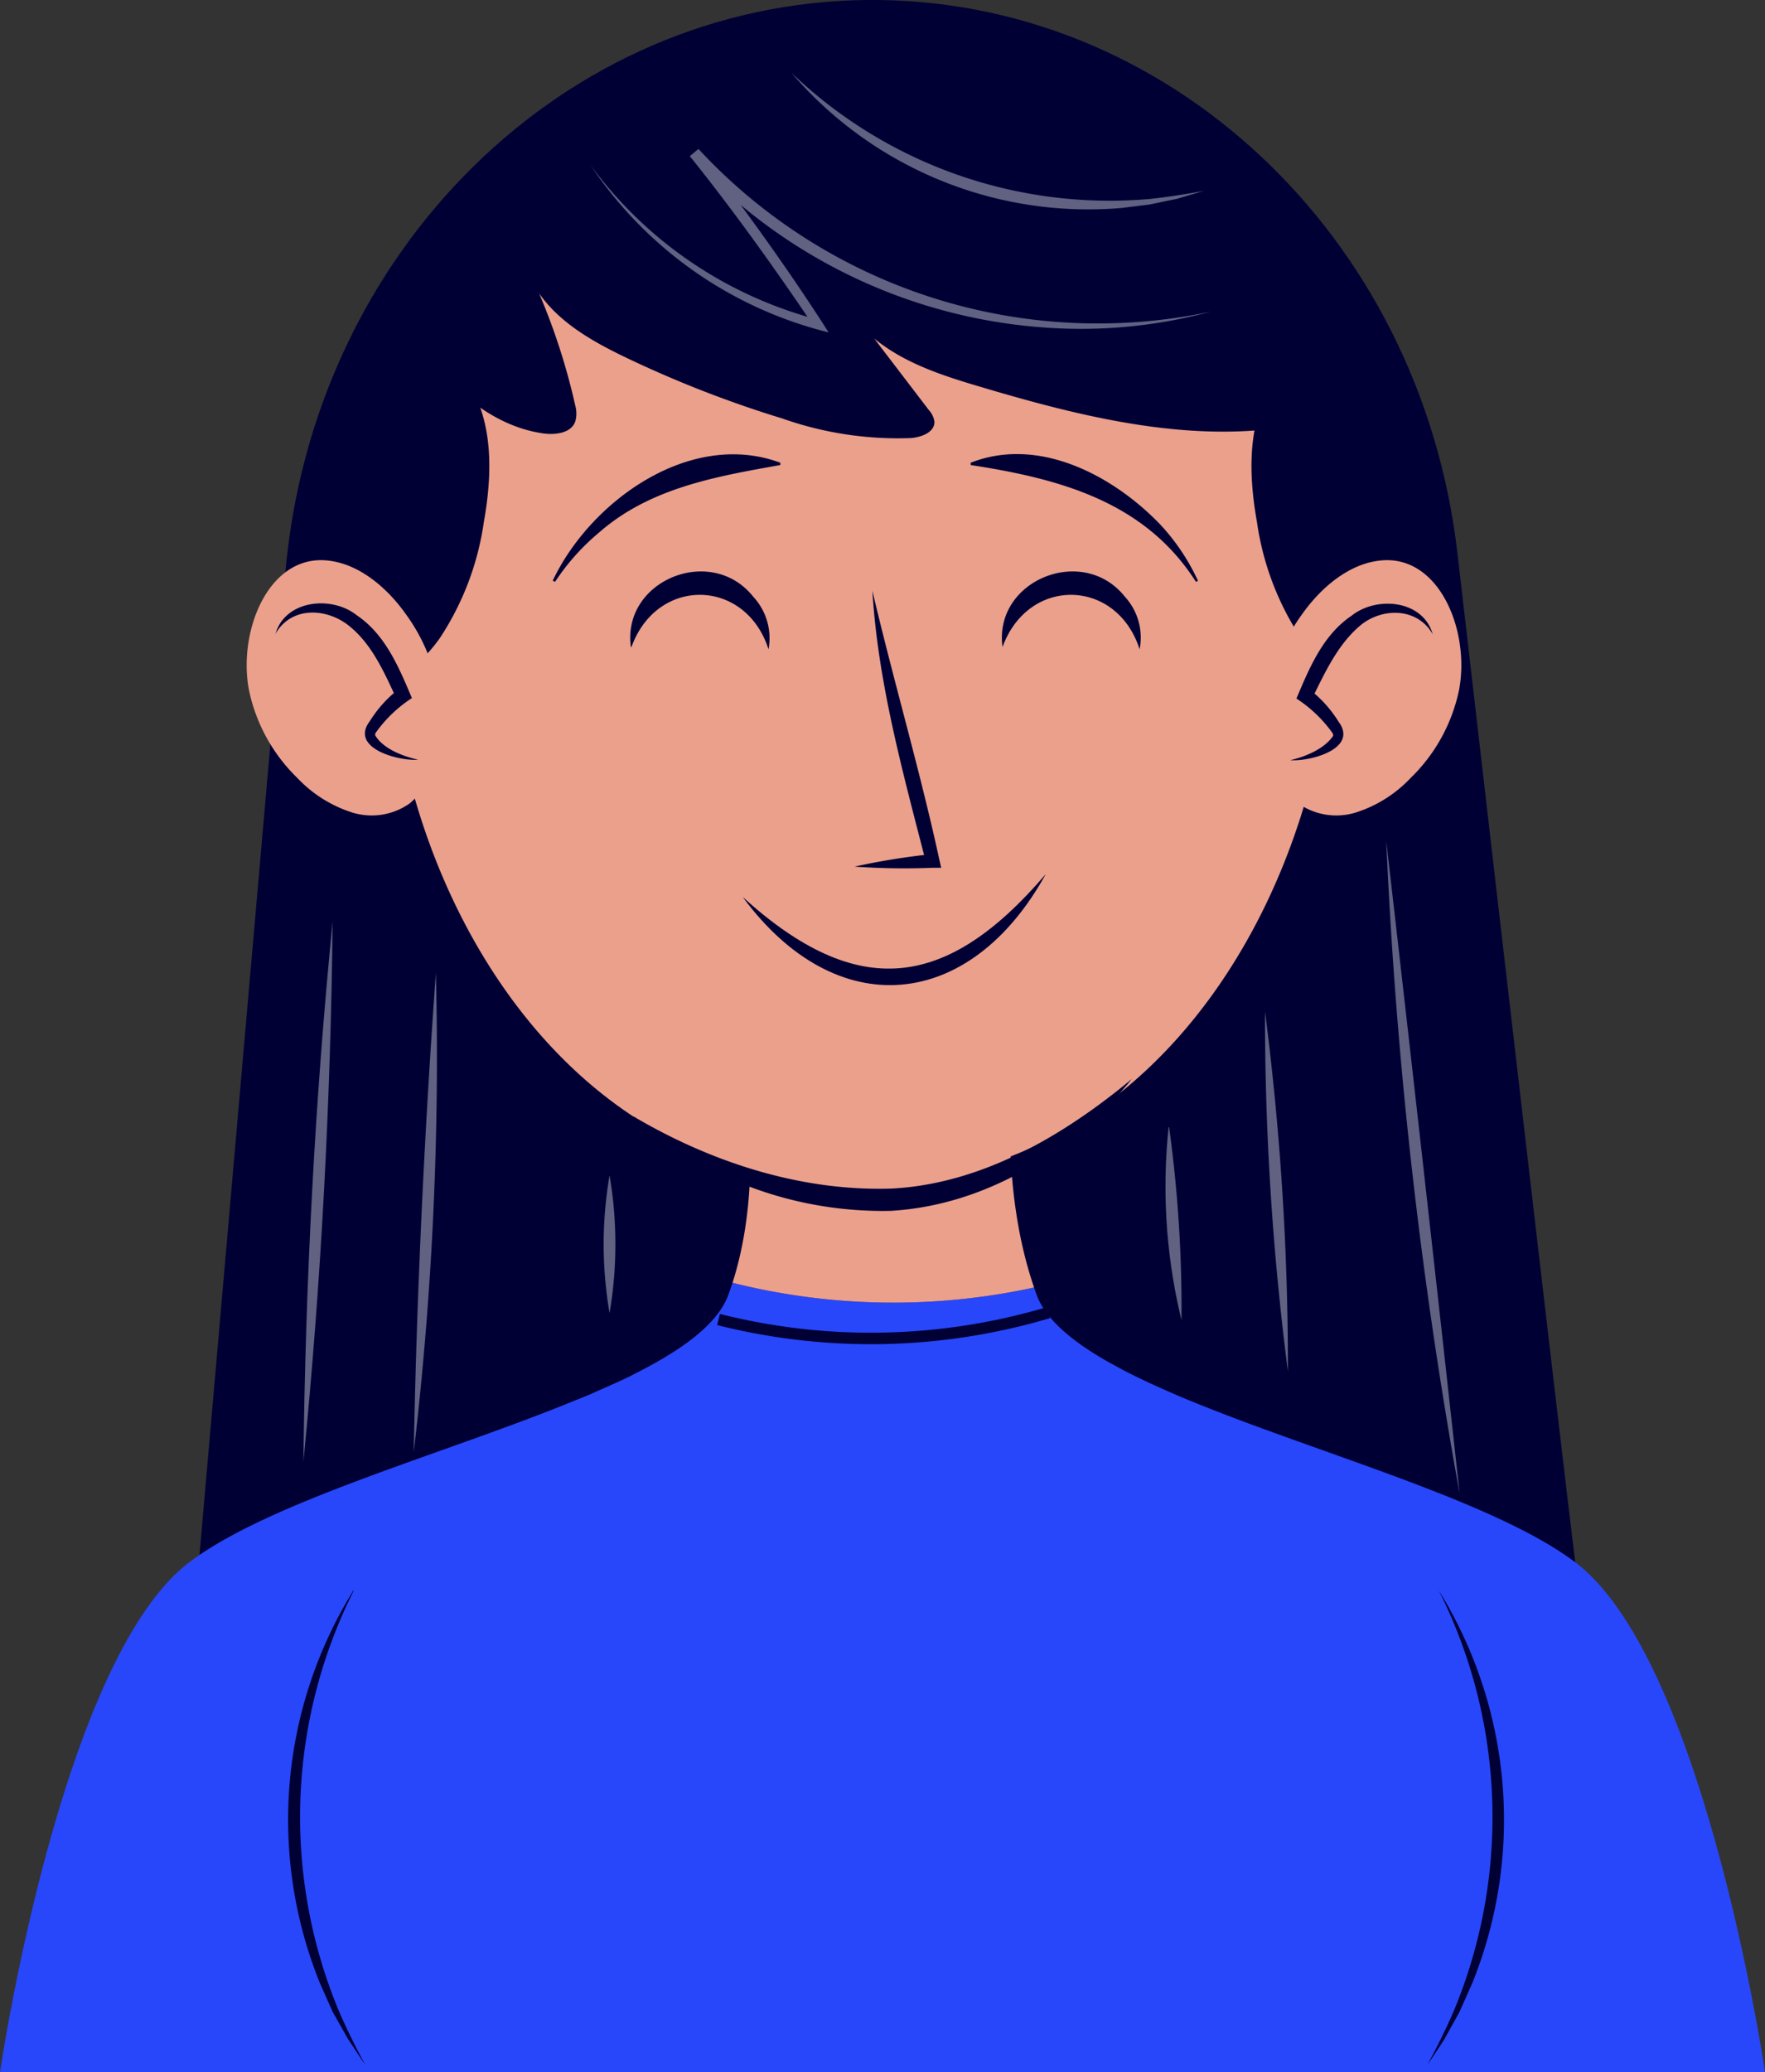 <svg xmlns="http://www.w3.org/2000/svg" viewBox="0 0 153.87 180.61"><rect x="0" y="0" width="153.87" height="180.61" fill="#333333" stroke="none"/><defs><style>.cls-1{isolation:isolate;}.cls-2{fill:#000035;}.cls-3{fill:#2847fb;}.cls-4,.cls-5,.cls-6{fill:#eba08c;}.cls-5,.cls-6{mix-blend-mode:multiply;}.cls-6{opacity:0.2;}.cls-7{opacity:0.38;}.cls-8{fill:#fff;}.cls-9{fill:none;stroke:#000035;stroke-miterlimit:10;}</style></defs><g class="cls-1"><g id="Layer_2" data-name="Layer 2"><g id="OBJECTS"><path class="cls-2" d="M137.8,139.82c-.2-.63-6.08-51.31-10.74-91.58C123.86,20.46,101.66-.29,75.51,0h0C49.19.3,27.33,21.83,24.88,49.87l-8.11,92.75Z"/><path class="cls-3" d="M137.29,136.13c-7.32-5.49-23.32-9.71-34.66-14.52l-.5-.22c-1.38-.6-2.69-1.2-3.9-1.82-.54-.27-1-.55-1.54-.83-3.21-1.81-5.52-3.74-6.31-5.87-.08-.22-.16-.44-.23-.66a57.65,57.65,0,0,1-26.29-.41c-.12.36-.24.72-.37,1.07-.89,2.4-3.68,4.53-7.53,6.54l-1.09.56c-1.06.52-2.21,1-3.39,1.54l-2,.81c-11.19,4.52-26,8.59-32.94,13.81C5.26,144.62,0,180.61,0,180.61H153.87S148.61,144.62,137.29,136.13Z"/><path class="cls-4" d="M90.15,112.21c-3.14-9.13-1.83-19.15-1.83-19.15l-11.38.78-12.2-.78s2,9.72-.88,18.74A57.65,57.65,0,0,0,90.15,112.21Z"/><path class="cls-4" d="M116.25,53.19c0,22.77-14.48,50-41.23,50S33.79,76,33.79,53.19a41.23,41.23,0,1,1,82.46,0Z"/><path class="cls-2" d="M38.38,55.56a24.67,24.67,0,0,0,3.8-10.06c.7-3.93.85-8.2-1.08-11.7a6.31,6.31,0,0,0-2.51-2.63,5.67,5.67,0,0,0-6.06,1,12,12,0,0,0-3.3,5.54c-2,6-1.86,12.59-.73,18.8.54,3,.43,5.2,3.86,3.88A13.65,13.65,0,0,0,38.38,55.56Z"/><path class="cls-2" d="M113.38,55.56a24.67,24.67,0,0,1-3.8-10.06c-.7-3.93-.85-8.2,1.08-11.7a6.31,6.31,0,0,1,2.51-2.63,5.67,5.67,0,0,1,6.06,1,12,12,0,0,1,3.3,5.54c2,6,1.86,12.59.73,18.8-.54,3-.43,5.2-3.86,3.88A13.65,13.65,0,0,1,113.38,55.56Z"/><path class="cls-4" d="M127.2,60.12a14.92,14.92,0,0,1-4.24,7.7,11.23,11.23,0,0,1-4.79,3,5.74,5.74,0,0,1-5-.81,7.43,7.43,0,0,1-2.46-4.33,15.86,15.86,0,0,1,2.77-12.1c1.7-2.42,4.11-4.39,6.71-4.71C125.41,48.18,128.18,54.92,127.2,60.12Z"/><path class="cls-5" d="M112.48,66.25A6.84,6.84,0,0,0,116,65a1.25,1.25,0,0,0,.64-1,1.14,1.14,0,0,0-.25-.61,11,11,0,0,0-2.61-2.78,22.6,22.6,0,0,1,2.6-4.79A6.9,6.9,0,0,1,120.73,53a3.9,3.9,0,0,1,4.19,2.3s2.28,4.81-3.08,10C116.18,70.82,112.48,66.25,112.48,66.25Z"/><path class="cls-2" d="M124.92,55.31c-1.34-2.41-4.5-2.38-6.4-.74s-3,4-4.13,6.31l-.2-.77a10.69,10.69,0,0,1,2.5,2.78c1.77,2.39-2.52,3.5-4.21,3.36,1.34-.3,3-1,3.74-2.12a.42.42,0,0,0-.06-.25,11.65,11.65,0,0,0-3.14-3c1.12-2.64,2.3-5.53,4.81-7.22,2.23-1.77,6.31-1.35,7.09,1.69Z"/><path class="cls-4" d="M21.7,60.12a14.92,14.92,0,0,0,4.24,7.7,11.23,11.23,0,0,0,4.79,3,5.74,5.74,0,0,0,5-.81,7.43,7.43,0,0,0,2.46-4.33,15.86,15.86,0,0,0-2.77-12.1c-1.7-2.42-4.12-4.39-6.71-4.71C23.49,48.18,20.72,54.92,21.7,60.12Z"/><path class="cls-5" d="M36.42,66.25A6.91,6.91,0,0,1,32.86,65a1.23,1.23,0,0,1-.63-1,1.13,1.13,0,0,1,.24-.61,11.2,11.2,0,0,1,2.62-2.78,22.6,22.6,0,0,0-2.6-4.79A6.9,6.9,0,0,0,28.17,53a3.92,3.92,0,0,0-4.2,2.3s-2.27,4.81,3.09,10C32.72,70.82,36.42,66.25,36.42,66.25Z"/><path class="cls-2" d="M24,55.31c.79-3,4.87-3.46,7.1-1.69,2.51,1.69,3.69,4.58,4.81,7.22a11.65,11.65,0,0,0-3.14,3,.36.36,0,0,0-.06.25c.7,1.17,2.4,1.82,3.74,2.12-1.69.14-6-1-4.21-3.36a10.69,10.69,0,0,1,2.5-2.78l-.2.77c-1.08-2.31-2.13-4.72-4.13-6.31s-5.07-1.67-6.41.74Z"/><path class="cls-2" d="M48.18,50.62c3.28-6.95,12-13.21,19.85-10.29l0,.2c-5.64,1-11.37,2-15.79,5.87a19.59,19.59,0,0,0-3.85,4.31l-.18-.09Z"/><path class="cls-2" d="M104.26,50.71c-4.45-7-11.92-9-19.64-10.18l0-.2C90.54,38,97,41.42,101.11,45.67a18.64,18.64,0,0,1,3.33,4.95l-.18.09Z"/><path class="cls-2" d="M64.75,78.18c10,9.07,17.77,8.12,26.42-2-6.58,11.93-18.23,13.1-26.42,2Z"/><path class="cls-2" d="M55.26,97.32c6.79,4,14.57,6.51,22.42,6.27,7.86-.39,15-4.58,21-9.56-5.11,6.29-12.68,11-21,11.5a33,33,0,0,1-22.51-8.21Z"/><ellipse class="cls-6" cx="98.03" cy="68.55" rx="8.71" ry="6.61"/><ellipse class="cls-6" cx="55.79" cy="68.55" rx="8.71" ry="6.61"/><path class="cls-2" d="M76.05,51.47c1.81,7.72,4.16,15.7,5.84,23.45l.16.71-.7,0a62.63,62.63,0,0,1-6.85-.1,59.46,59.46,0,0,1,6.76-1.09l-.53.74c-2-7.8-4.2-15.68-4.68-23.74Z"/><path class="cls-2" d="M35.47,28.7c2.9,4.26,6.83,8.37,11.93,9.08,1.07.14,2.43-.05,2.76-1.07a2.61,2.61,0,0,0,0-1.33A56.55,56.55,0,0,0,47,25.57c1.85,2.64,4.8,4.27,7.71,5.66a97.92,97.92,0,0,0,13.48,5.24,30.32,30.32,0,0,0,11.21,1.71c.93-.07,2.11-.51,2.06-1.45a1.92,1.92,0,0,0-.49-1L76.21,29.5c2.66,2.18,6,3.25,9.32,4.23,9.87,2.94,20.45,5.49,30.36,2.66-4.81-12.82-14.43-24.7-27-30A39,39,0,0,0,73.62,3C68,3,62.4,4.57,57.06,6.45c-4.89,1.72-9.75,3.77-13.85,7A34.17,34.17,0,0,0,31.5,31.71"/><path class="cls-2" d="M55,56.39c-.8-5.8,7-9,10.67-4.38A5.31,5.31,0,0,1,67,56.59c-2-6.23-9.73-6.36-11.95-.2Z"/><path class="cls-2" d="M87.4,56.39c-.8-5.8,7-9,10.67-4.38a5.28,5.28,0,0,1,1.28,4.58c-2-6.23-9.72-6.36-11.95-.2Z"/><g class="cls-7"><path class="cls-8" d="M51.48,14.39a35.87,35.87,0,0,0,19.94,13.5L71,28.5c-3.44-5.09-7-10.08-10.86-14.89l.75-.63a47.46,47.46,0,0,0,44.66,14.18,43.24,43.24,0,0,1-12.26,1.49,46.41,46.41,0,0,1-33.13-15l.75-.62c4,5.15,7.82,10.45,11.33,15.94A35.06,35.06,0,0,1,51.48,14.39Z"/><path class="cls-8" d="M69,6.35a40.11,40.11,0,0,0,31.12,11c1.42-.14,3.45-.45,4.84-.72l-2.36.7-2.42.5-2.45.3A34.08,34.08,0,0,1,69,6.35Z"/><path class="cls-8" d="M120.85,73.29c2.11,18.28,4.39,38.59,6.4,56.89a421.46,421.46,0,0,1-6.4-56.89Z"/><path class="cls-8" d="M110.28,88.14a242.35,242.35,0,0,1,2,31.4,242.35,242.35,0,0,1-2-31.4Z"/><path class="cls-8" d="M101.92,98.23A115.46,115.46,0,0,1,103,115.05a49.33,49.33,0,0,1-1.12-16.82Z"/><path class="cls-8" d="M53.14,102.44a35.59,35.59,0,0,1,0,12,35.33,35.33,0,0,1,0-12Z"/><path class="cls-8" d="M38,84.77a294.56,294.56,0,0,1-1.93,41.78c.25-13.69.94-28.11,1.93-41.78Z"/><path class="cls-8" d="M29,80.29c-.17,15.69-1,31.47-2.55,47.1.18-15.7,1-31.48,2.55-47.1Z"/></g><path class="cls-9" d="M62.64,115a54.31,54.31,0,0,0,28.76-.6"/><path class="cls-2" d="M30.85,138.61a43.94,43.94,0,0,0-1.36,36.53c.61,1.45,1.62,3.49,2.38,4.87-.51-.75-1-1.51-1.51-2.27L29,175.34l-1.11-2.5a37.94,37.94,0,0,1,2.92-34.23Z"/><path class="cls-2" d="M125.43,138.61a38,38,0,0,1,2.92,34.23l-1.11,2.5-1.33,2.4c-.49.76-1,1.52-1.5,2.27.75-1.36,1.77-3.41,2.38-4.87a44,44,0,0,0-1.36-36.53Z"/></g></g></g></svg>